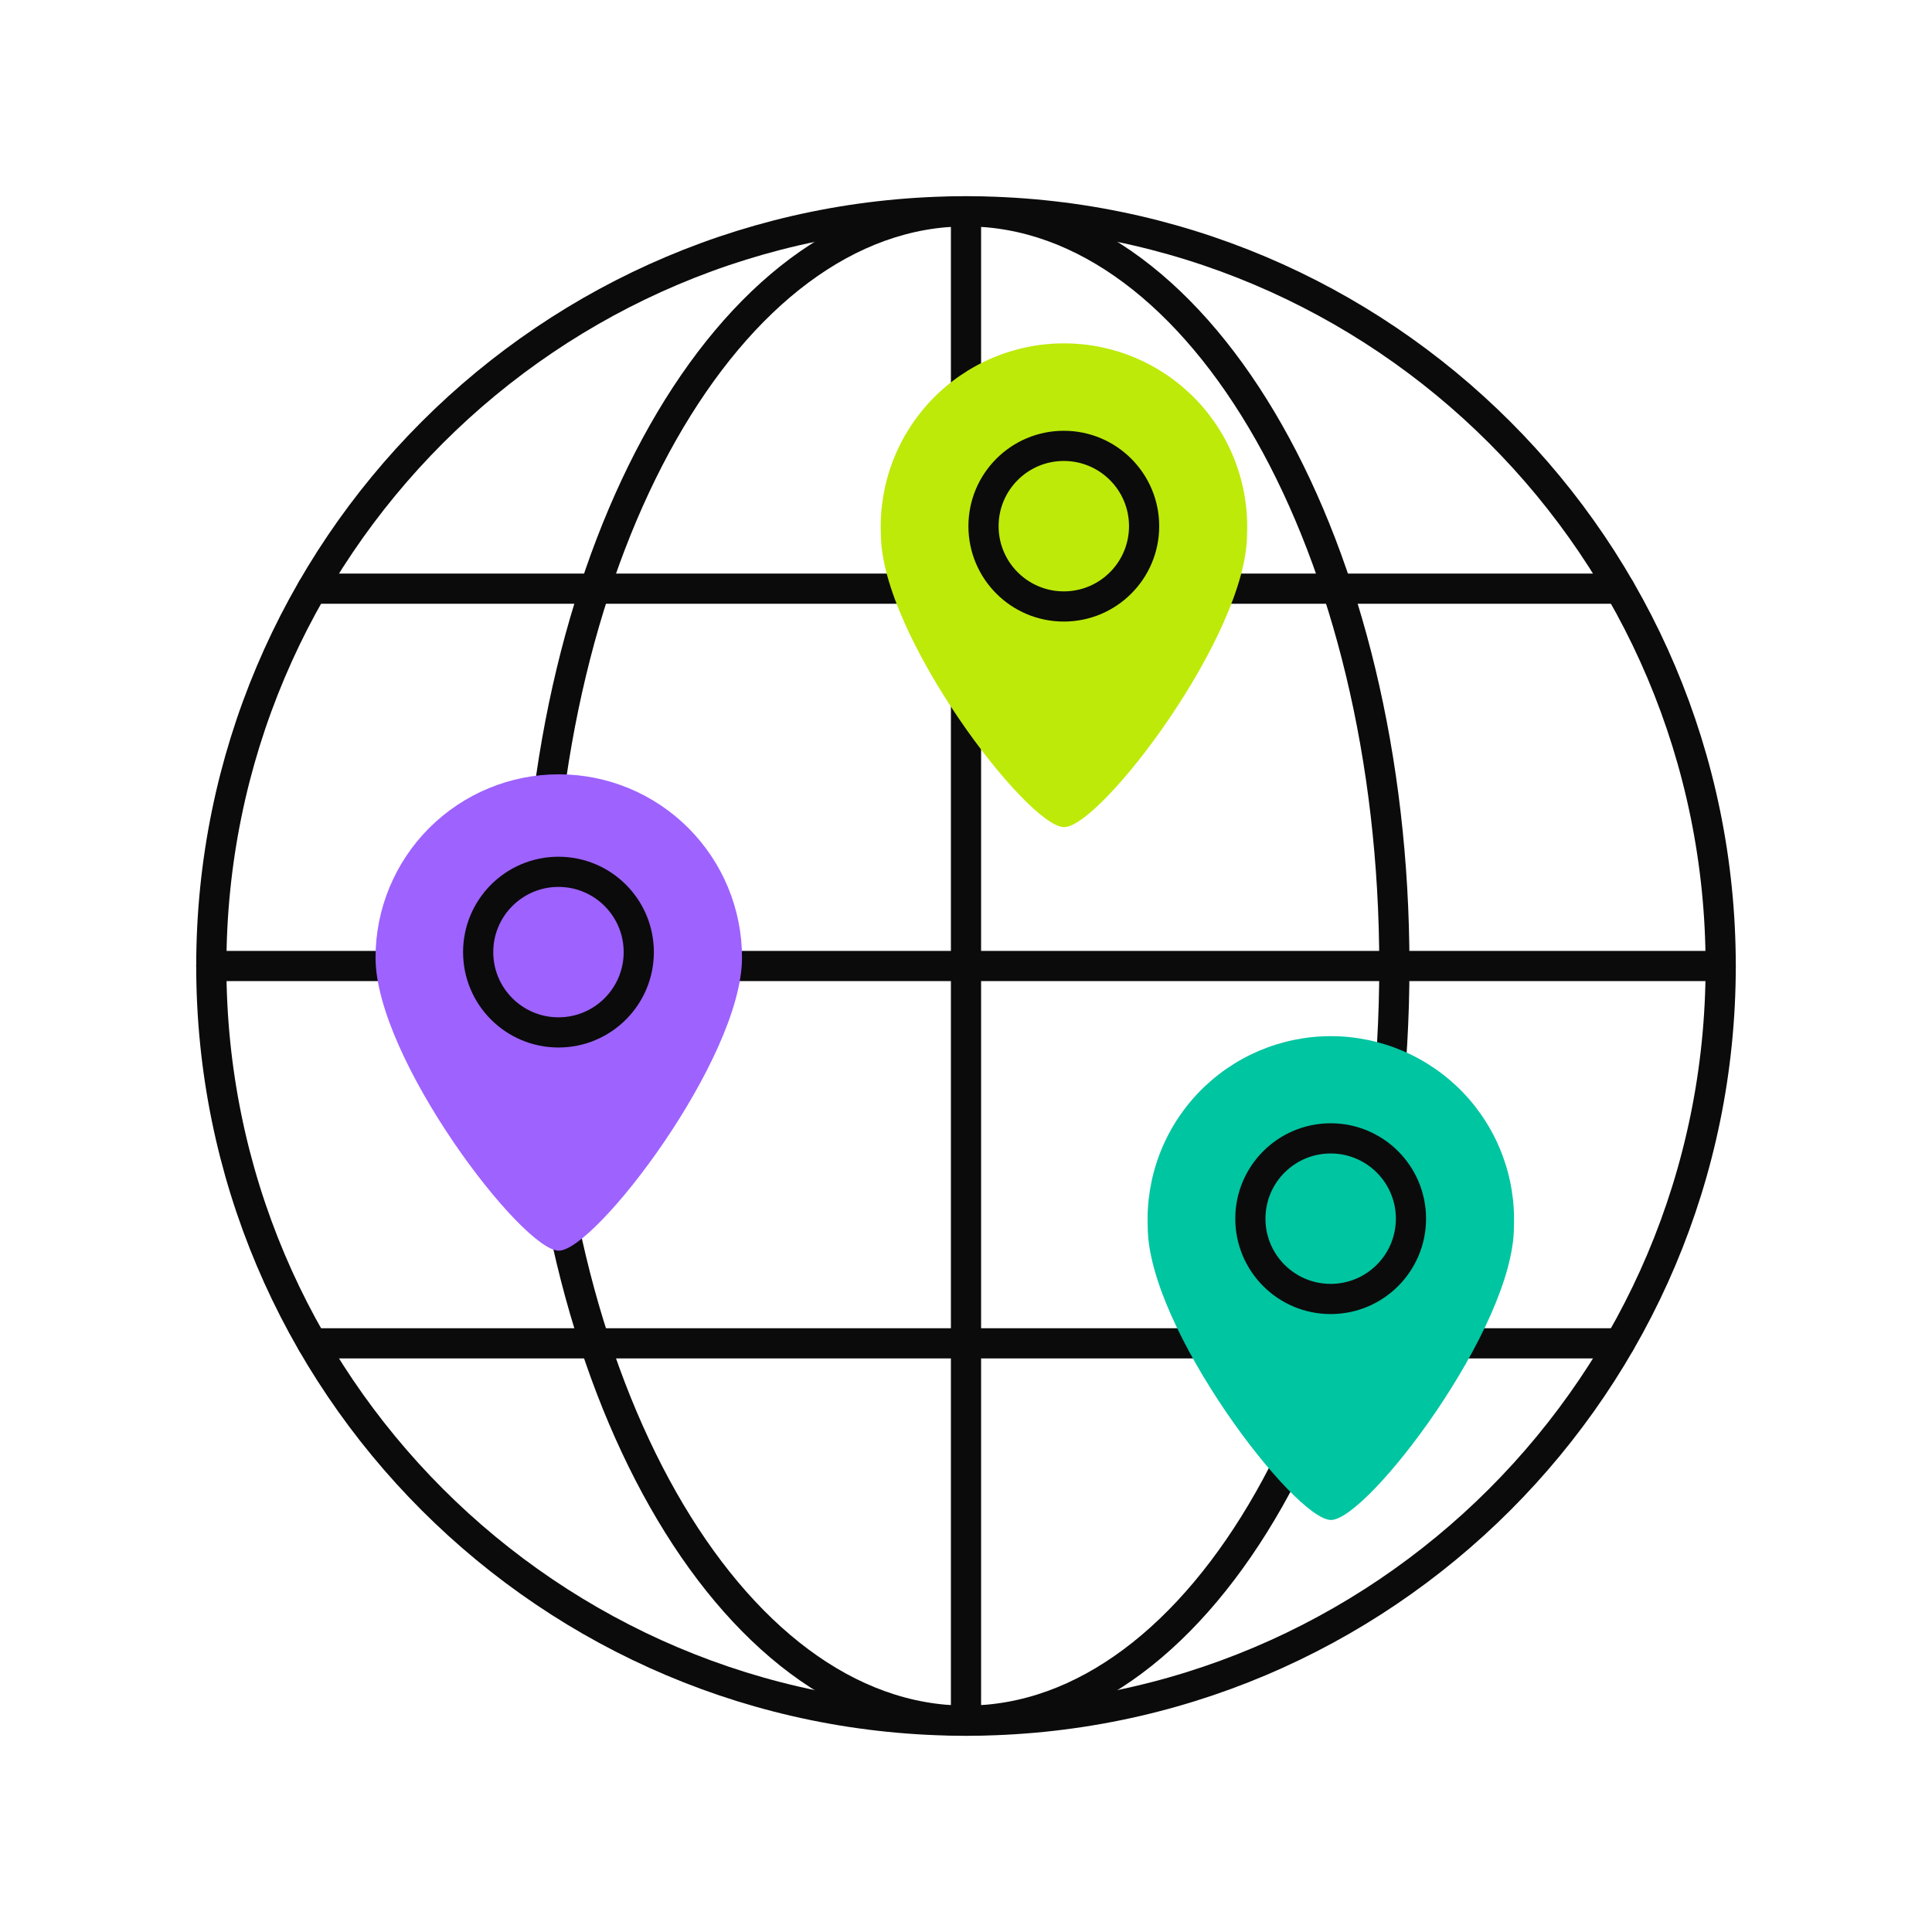 <svg width="64" height="64" viewBox="0 0 64 64" fill="none" xmlns="http://www.w3.org/2000/svg">
<path d="M32 57C45.807 57 57 45.807 57 32C57 18.193 45.807 7 32 7C18.193 7 7 18.193 7 32C7 45.807 18.193 57 32 57Z" stroke="#0B0B0B" stroke-miterlimit="10" stroke-linecap="round"/>
<path d="M32 57C39.837 57 46.19 45.807 46.19 32C46.19 18.193 39.837 7 32 7C24.163 7 17.81 18.193 17.81 32C17.81 45.807 24.163 57 32 57Z" stroke="#0B0B0B" stroke-miterlimit="10" stroke-linecap="round"/>
<path d="M32 7V57" stroke="#0B0B0B" stroke-miterlimit="10" stroke-linecap="round"/>
<path d="M7 32H57" stroke="#0B0B0B" stroke-miterlimit="10" stroke-linecap="round"/>
<path d="M10.35 19.5H53.65" stroke="#0B0B0B" stroke-miterlimit="10" stroke-linecap="round"/>
<path d="M10.35 44.5H53.65" stroke="#0B0B0B" stroke-miterlimit="10" stroke-linecap="round"/>
<path d="M41.31 17.69C41.31 21.04 36.46 27.4 35.25 27.4C34.04 27.4 29.18 21.04 29.18 17.69C29.147 16.873 29.279 16.058 29.569 15.293C29.859 14.528 30.3 13.83 30.867 13.24C31.433 12.65 32.113 12.181 32.866 11.86C33.618 11.539 34.427 11.374 35.245 11.374C36.063 11.374 36.873 11.539 37.625 11.86C38.377 12.181 39.057 12.65 39.624 13.24C40.19 13.83 40.631 14.528 40.921 15.293C41.211 16.058 41.343 16.873 41.31 17.69V17.69Z" fill="#BDEA09"/>
<path d="M24.58 31.72C24.58 35.07 19.72 41.43 18.51 41.43C17.3 41.43 12.44 35.07 12.44 31.72C12.44 30.11 13.079 28.567 14.218 27.428C15.356 26.29 16.9 25.65 18.51 25.65C20.12 25.65 21.664 26.29 22.802 27.428C23.94 28.567 24.58 30.11 24.58 31.72Z" fill="#9E62FF"/>
<path d="M50.15 40.641C50.15 43.991 45.3 50.351 44.09 50.351C42.88 50.351 38.02 43.991 38.02 40.641C37.987 39.823 38.119 39.008 38.409 38.243C38.699 37.478 39.14 36.78 39.707 36.19C40.273 35.6 40.953 35.131 41.705 34.81C42.458 34.49 43.267 34.324 44.085 34.324C44.903 34.324 45.712 34.49 46.465 34.81C47.217 35.131 47.897 35.6 48.464 36.19C49.03 36.78 49.471 37.478 49.761 38.243C50.051 39.008 50.183 39.823 50.15 40.641V40.641Z" fill="#00C5A1"/>
<path d="M18.5 34.2C19.969 34.2 21.16 33.009 21.16 31.54C21.16 30.071 19.969 28.88 18.5 28.88C17.031 28.88 15.84 30.071 15.84 31.54C15.84 33.009 17.031 34.2 18.5 34.2Z" stroke="#0B0B0B" stroke-miterlimit="10" stroke-linecap="round"/>
<path d="M35.24 20.09C36.709 20.09 37.9 18.899 37.9 17.43C37.9 15.961 36.709 14.77 35.24 14.77C33.771 14.77 32.58 15.961 32.58 17.43C32.58 18.899 33.771 20.09 35.24 20.09Z" stroke="#0B0B0B" stroke-miterlimit="10" stroke-linecap="round"/>
<path d="M44.08 43.03C45.549 43.03 46.74 41.839 46.74 40.37C46.74 38.901 45.549 37.71 44.08 37.71C42.611 37.71 41.42 38.901 41.42 40.37C41.42 41.839 42.611 43.03 44.08 43.03Z" stroke="#0B0B0B" stroke-miterlimit="10" stroke-linecap="round"/>
</svg>
